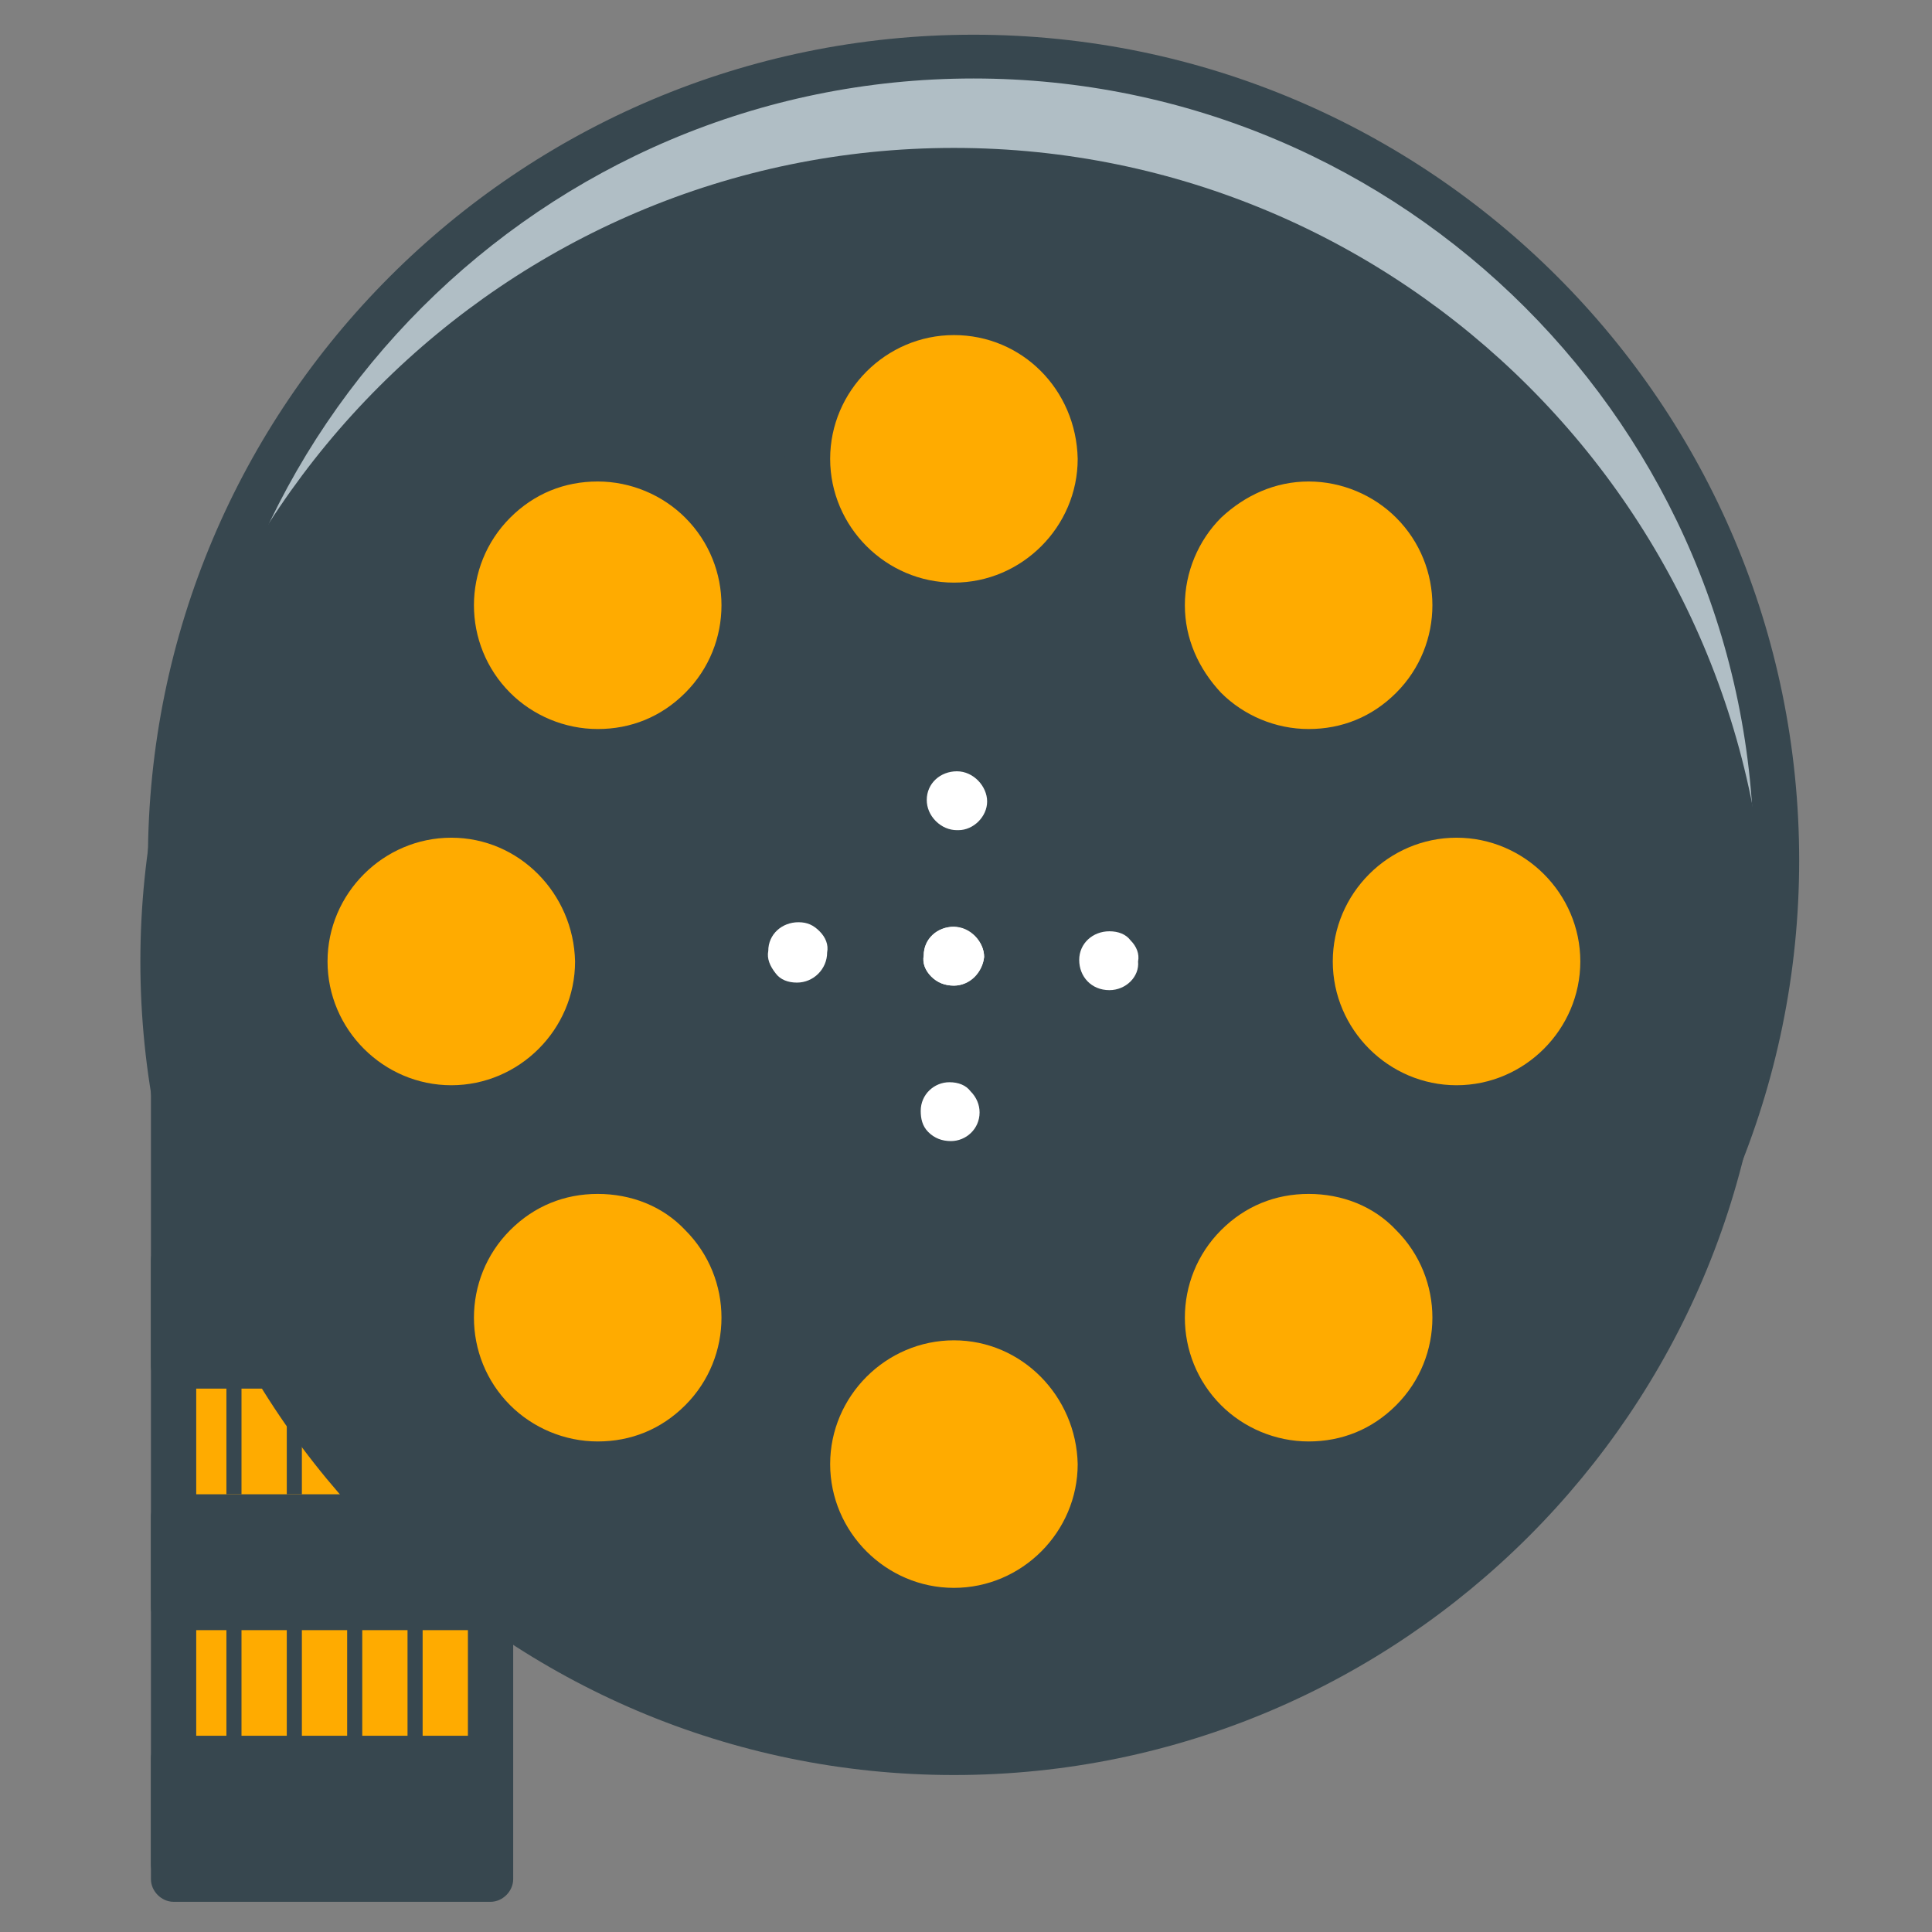 <?xml version="1.0" encoding="utf-8"?>
<!-- Generator: Adobe Illustrator 16.0.0, SVG Export Plug-In . SVG Version: 6.00 Build 0)  -->
<!DOCTYPE svg PUBLIC "-//W3C//DTD SVG 1.1//EN" "http://www.w3.org/Graphics/SVG/1.1/DTD/svg11.dtd">
<svg version="1.1" id="Layer_1" xmlns="http://www.w3.org/2000/svg" xmlns:xlink="http://www.w3.org/1999/xlink" x="0px" y="0px"
	 width="128px" height="128px" viewBox="0 0 128 128" enable-background="new 0 0 128 128" xml:space="preserve">
<rect x="0" y="0" width="128" height="128" fill="#808080" stroke="none"/>
<g>
	<g>
		<circle fill="#B0BEC5" cx="64.5" cy="56.9" r="53.2"/>
		<path fill="#37474F" d="M64.5,111.7c-30.2,0-54.7-24.5-54.7-54.7c0-30.2,24.5-54.7,54.7-54.7c30.2,0,54.7,24.5,54.7,54.7
			C119.2,87.1,94.7,111.7,64.5,111.7z M64.5,5.2C36,5.2,12.8,28.4,12.8,56.9c0,28.5,23.2,51.7,51.7,51.7c28.5,0,51.7-23.2,51.7-51.7
			C116.2,28.4,93,5.2,64.5,5.2z"/>
	</g>
	<g>
		<rect x="11.5" y="58.5" fill="#FFAB00" width="21" height="66"/>
		<path fill="#37474F" d="M32.5,126h-21c-0.8,0-1.5-0.7-1.5-1.5v-66c0-0.8,0.7-1.5,1.5-1.5h21c0.8,0,1.5,0.7,1.5,1.5v66
			C34,125.3,33.3,126,32.5,126z M13,123h18V60H13V123z"/>
	</g>
	<g>
		<path fill="#37474F" d="M115.6,63.7c0,28.9-23.4,52.4-52.4,52.4c-28.9,0-52.4-23.5-52.4-52.4c0-28.9,23.5-52.4,52.4-52.4
			C92.1,11.3,115.6,34.7,115.6,63.7z"/>
		<path fill="#37474F" d="M63.2,117.6c-29.7,0-53.9-24.2-53.9-53.9c0-29.7,24.2-53.9,53.9-53.9c29.7,0,53.9,24.2,53.9,53.9
			C117.1,93.4,92.9,117.6,63.2,117.6z M63.2,12.8c-28.1,0-50.9,22.8-50.9,50.9c0,28.1,22.8,50.9,50.9,50.9
			c28.1,0,50.9-22.8,50.9-50.9C114.1,35.6,91.2,12.8,63.2,12.8z"/>
	</g>
	<g>
		<g>
			<g>
				<path fill="#FFAB00" d="M72.8,30.4c0,5.3-4.3,9.7-9.7,9.7c-5.3,0-9.7-4.3-9.7-9.7c0-5.3,4.3-9.7,9.7-9.7
					C68.5,20.7,72.8,25,72.8,30.4z"/>
				<path fill="#37474F" d="M63.2,41.5c-6.2,0-11.2-5-11.2-11.2c0-6.2,5-11.2,11.2-11.2s11.2,5,11.2,11.2
					C74.3,36.5,69.3,41.5,63.2,41.5z M63.2,22.2c-4.5,0-8.2,3.7-8.2,8.2c0,4.5,3.7,8.2,8.2,8.2s8.2-3.7,8.2-8.2
					C71.3,25.8,67.7,22.2,63.2,22.2z"/>
			</g>
			<g>
				<path fill="#FFAB00" d="M72.8,97c0,5.4-4.3,9.7-9.7,9.7c-5.3,0-9.7-4.3-9.7-9.7c0-5.3,4.3-9.7,9.7-9.7
					C68.5,87.3,72.8,91.6,72.8,97z"/>
				<path fill="#37474F" d="M63.2,108.2c-6.2,0-11.2-5-11.2-11.2c0-6.2,5-11.2,11.2-11.2s11.2,5,11.2,11.2
					C74.3,103.1,69.3,108.2,63.2,108.2z M63.2,88.8c-4.5,0-8.2,3.7-8.2,8.2c0,4.5,3.7,8.2,8.2,8.2s8.2-3.7,8.2-8.2
					C71.3,92.5,67.7,88.8,63.2,88.8z"/>
			</g>
		</g>
		<g>
			<g>
				<path fill="#FFAB00" d="M96.5,73.3c-5.3,0-9.7-4.3-9.7-9.7c0-5.3,4.3-9.7,9.7-9.7c5.4,0,9.7,4.3,9.7,9.7
					C106.2,69,101.8,73.3,96.5,73.3z"/>
				<path fill="#37474F" d="M96.5,74.8c-6.2,0-11.2-5-11.2-11.2c0-6.2,5-11.2,11.2-11.2s11.2,5,11.2,11.2
					C107.7,69.8,102.7,74.8,96.5,74.8z M96.5,55.5c-4.5,0-8.2,3.7-8.2,8.2c0,4.5,3.7,8.2,8.2,8.2s8.2-3.7,8.2-8.2
					C104.7,59.2,101,55.5,96.5,55.5z"/>
			</g>
			<g>
				<path fill="#FFAB00" d="M29.9,73.3c-5.4,0-9.7-4.3-9.7-9.7c0-5.3,4.3-9.7,9.7-9.7c5.3,0,9.7,4.3,9.7,9.7
					C39.5,69,35.2,73.3,29.9,73.3z"/>
				<path fill="#37474F" d="M29.9,74.8c-6.2,0-11.2-5-11.2-11.2c0-6.2,5-11.2,11.2-11.2c6.2,0,11.2,5,11.2,11.2
					C41,69.8,36,74.8,29.9,74.8z M29.9,55.5c-4.5,0-8.2,3.7-8.2,8.2c0,4.5,3.7,8.2,8.2,8.2c4.5,0,8.2-3.7,8.2-8.2
					C38,59.2,34.4,55.5,29.9,55.5z"/>
			</g>
		</g>
	</g>
	<g>
		<g>
			<path fill="#FFFFFF" d="M54.3,63.1c0,0.8-0.7,1.5-1.5,1.4c-0.8,0-1.5-0.7-1.4-1.5c0-0.8,0.7-1.5,1.5-1.5
				C53.7,61.6,54.3,62.3,54.3,63.1z"/>
			<path fill="#FFFFFF" d="M52.8,65.1L52.8,65.1c-0.6,0-1.1-0.2-1.4-0.6C51,64,50.8,63.5,50.9,63c0-1.1,0.9-1.9,2-1.9
				c0.6,0,1,0.2,1.4,0.6c0.4,0.4,0.6,0.9,0.5,1.4C54.8,64.2,53.9,65.1,52.8,65.1z M52.9,62.1c-0.5,0-1,0.4-1,1
				c0,0.3,0.1,0.5,0.3,0.7c0.2,0.2,0.4,0.3,0.7,0.3l0,0.5v-0.5c0.5,0,1-0.4,1-0.9c0-0.3-0.1-0.5-0.3-0.7
				C53.4,62.2,53.1,62.1,52.9,62.1L52.9,62.1z"/>
		</g>
		<g>
			<path fill="#FFFFFF" d="M64.7,63.4c0,0.8-0.7,1.5-1.5,1.4c-0.8,0-1.5-0.7-1.5-1.5c0-0.8,0.7-1.5,1.5-1.5
				C64,61.9,64.7,62.6,64.7,63.4z"/>
			<path fill="#FFFFFF" d="M63.2,65.3L63.2,65.3c-0.6,0-1.1-0.2-1.5-0.6c-0.4-0.4-0.6-0.9-0.5-1.4c0-1.1,0.9-1.9,2-1.9
				c1.1,0,2,1,2,2C65.1,64.4,64.2,65.3,63.2,65.3z M63.2,62.3c-0.6,0-1,0.4-1,1c0,0.2,0.1,0.5,0.3,0.7c0.2,0.2,0.4,0.3,0.7,0.3
				l0,0.5v-0.5c0.5,0,1-0.4,1-0.9C64.2,62.8,63.8,62.4,63.2,62.3C63.2,62.3,63.2,62.3,63.2,62.3z"/>
		</g>
		<g>
			<path fill="#FFFFFF" d="M75,63.6c0,0.8-0.7,1.5-1.5,1.4c-0.8,0-1.5-0.7-1.4-1.5c0-0.8,0.7-1.5,1.5-1.4C74.4,62.1,75,62.8,75,63.6
				z"/>
			<path fill="#FFFFFF" d="M73.5,65.6L73.5,65.6c-1.2,0-2-0.9-2-2c0-1.1,0.9-1.9,2-1.9c0.6,0,1.1,0.2,1.4,0.6
				c0.4,0.4,0.6,0.9,0.5,1.4C75.5,64.7,74.6,65.6,73.5,65.6z M73.5,62.6c-0.6,0-1,0.4-1,0.9c0,0.5,0.4,1,1,1l0,0.5v-0.5
				c0.5,0,0.9-0.4,1-1c0-0.3-0.1-0.5-0.3-0.7C74,62.7,73.8,62.6,73.5,62.6C73.5,62.6,73.5,62.6,73.5,62.6z"/>
		</g>
	</g>
	<g>
		<g>
			<path fill="#FFFFFF" d="M63,72.2c0.8,0,1.5,0.7,1.5,1.5c0,0.8-0.7,1.5-1.5,1.4c-0.8,0-1.5-0.7-1.4-1.5
				C61.5,72.8,62.2,72.2,63,72.2z"/>
			<path fill="#FFFFFF" d="M63,75.6L63,75.6c-0.6,0-1.1-0.2-1.5-0.6c-0.4-0.4-0.5-0.9-0.5-1.4c0-1.1,0.9-1.9,1.9-1.9
				c0.6,0,1.1,0.2,1.4,0.6c0.4,0.4,0.6,0.9,0.6,1.4C64.9,74.8,64,75.6,63,75.6z M63,72.7c-0.6,0-1,0.4-1,0.9c0,0.3,0.1,0.5,0.3,0.7
				c0.2,0.2,0.4,0.3,0.7,0.3l0.1,0.5v-0.5c0.5,0,0.9-0.4,1-1c0-0.3-0.1-0.5-0.3-0.7C63.4,72.8,63.2,72.7,63,72.7
				C63,72.7,63,72.7,63,72.7z"/>
		</g>
		<g>
			<path fill="#FFFFFF" d="M63.2,61.8c0.8,0,1.4,0.7,1.4,1.5c0,0.8-0.7,1.5-1.5,1.4c-0.8,0-1.5-0.7-1.5-1.5
				C61.7,62.5,62.4,61.8,63.2,61.8z"/>
			<path fill="#FFFFFF" d="M63.2,65.3L63.2,65.3c-0.6,0-1.1-0.2-1.5-0.6c-0.4-0.4-0.6-0.9-0.5-1.4c0-1.1,0.9-1.9,2-1.9
				c1.1,0.1,2,1,2,2C65.1,64.4,64.3,65.3,63.2,65.3z M63.2,62.3c-0.5,0-1,0.4-1,0.9c0,0.3,0.1,0.5,0.3,0.7c0.2,0.2,0.4,0.3,0.7,0.3
				l0.1,0.5v-0.5c0.5,0,0.9-0.4,0.9-1C64.2,62.8,63.7,62.4,63.2,62.3z"/>
		</g>
		<g>
			<path fill="#FFFFFF" d="M63.5,51.5c0.8,0,1.5,0.7,1.4,1.5c0,0.8-0.7,1.5-1.5,1.4c-0.8,0-1.5-0.7-1.4-1.5
				C62,52.1,62.7,51.5,63.5,51.5z"/>
			<path fill="#FFFFFF" d="M63.5,55L63.5,55c-0.1,0-0.1,0-0.1,0c-0.5,0-1-0.2-1.4-0.6c-0.4-0.4-0.6-0.9-0.6-1.4c0-1.1,0.9-1.9,2-1.9
				c1.1,0,2,1,2,2C65.4,54.1,64.5,55,63.5,55z M63.5,52c-0.5,0-1,0.4-1,0.9c0,0.3,0.1,0.5,0.3,0.7c0.2,0.2,0.4,0.3,0.7,0.3l0.1,0
				c0.5,0,0.9-0.4,0.9-0.9C64.4,52.5,64,52,63.5,52z"/>
		</g>
	</g>
	<g>
		<rect x="11.5" y="83.5" fill="#37474F" width="20" height="7"/>
		<path fill="#37474F" d="M31.5,92h-20c-0.8,0-1.5-0.7-1.5-1.5v-7c0-0.8,0.7-1.5,1.5-1.5h20c0.8,0,1.5,0.7,1.5,1.5v7
			C33,91.3,32.3,92,31.5,92z M13,89h17v-4H13V89z"/>
	</g>
	<g>
		<rect x="11.5" y="100.5" fill="#37474F" width="20" height="6"/>
		<path fill="#37474F" d="M31.5,108h-20c-0.8,0-1.5-0.7-1.5-1.5v-6c0-0.8,0.7-1.5,1.5-1.5h20c0.8,0,1.5,0.7,1.5,1.5v6
			C33,107.3,32.3,108,31.5,108z M13,105h17v-3H13V105z"/>
	</g>
	<g>
		<rect x="11.5" y="116.5" fill="#37474F" width="20" height="7"/>
		<path fill="#37474F" d="M31.5,125h-20c-0.8,0-1.5-0.7-1.5-1.5v-7c0-0.8,0.7-1.5,1.5-1.5h20c0.8,0,1.5,0.7,1.5,1.5v7
			C33,124.3,32.3,125,31.5,125z M13,122h17v-4H13V122z"/>
	</g>
	<g>
		<g>
			<g>
				<path fill="#FFAB00" d="M93.6,47c-3.8,3.8-9.9,3.8-13.7,0c-3.8-3.8-3.8-9.9,0-13.7c3.8-3.8,9.9-3.8,13.7,0
					C97.4,37,97.4,43.2,93.6,47z"/>
				<path fill="#37474F" d="M86.7,51.3c-3,0-5.8-1.2-7.9-3.3c-2.1-2.1-3.3-4.9-3.3-7.9c0-3,1.2-5.8,3.3-7.9c2.1-2.1,4.9-3.3,7.9-3.3
					c3,0,5.8,1.2,7.9,3.3c4.4,4.4,4.4,11.4,0,15.8C92.5,50.1,89.7,51.3,86.7,51.3z M86.7,31.9c-2.2,0-4.2,0.9-5.8,2.4
					c-1.5,1.5-2.4,3.6-2.4,5.8c0,2.2,0.9,4.2,2.4,5.8c1.5,1.5,3.6,2.4,5.8,2.4c2.2,0,4.2-0.8,5.8-2.4c3.2-3.2,3.2-8.4,0-11.6
					C91,32.8,88.9,31.9,86.7,31.9z"/>
			</g>
			<g>
				<path fill="#FFAB00" d="M46.5,94.1c-3.8,3.8-9.9,3.8-13.7,0c-3.8-3.8-3.8-9.9,0-13.7c3.8-3.8,9.9-3.8,13.7,0
					C50.2,84.2,50.2,90.3,46.5,94.1z"/>
				<path fill="#37474F" d="M39.6,98.4c-3,0-5.8-1.2-7.9-3.3c-4.3-4.4-4.3-11.5,0-15.8c2.1-2.1,4.9-3.3,7.9-3.3c3,0,5.8,1.2,7.9,3.3
					c4.4,4.4,4.4,11.5,0,15.8C45.4,97.2,42.6,98.4,39.6,98.4z M39.6,79.1c-2.2,0-4.2,0.8-5.8,2.4c-3.2,3.2-3.2,8.4,0,11.6
					c1.5,1.5,3.6,2.4,5.8,2.4c2.2,0,4.2-0.8,5.8-2.4c3.2-3.2,3.2-8.4,0-11.6C43.9,79.9,41.8,79.1,39.6,79.1z"/>
			</g>
		</g>
		<g>
			<g>
				<path fill="#FFAB00" d="M79.9,94.1c-3.8-3.8-3.8-9.9,0-13.7c3.8-3.8,9.9-3.8,13.7,0c3.8,3.8,3.8,9.9,0,13.7
					C89.8,97.8,83.7,97.8,79.9,94.1z"/>
				<path fill="#37474F" d="M86.7,98.4c-3,0-5.8-1.2-7.9-3.3c-4.4-4.4-4.4-11.5,0-15.8c2.1-2.1,4.9-3.3,7.9-3.3c3,0,5.8,1.2,7.9,3.3
					c4.4,4.4,4.4,11.5,0,15.8C92.5,97.2,89.7,98.4,86.7,98.4z M86.7,79.1c-2.2,0-4.2,0.8-5.8,2.4c-3.2,3.2-3.2,8.4,0,11.6
					c1.5,1.5,3.6,2.4,5.8,2.4c2.2,0,4.2-0.8,5.8-2.4c3.2-3.2,3.2-8.4,0-11.6C91,79.9,88.9,79.1,86.7,79.1z"/>
			</g>
			<g>
				<path fill="#FFAB00" d="M32.8,47c-3.8-3.8-3.8-9.9,0-13.7c3.8-3.8,9.9-3.8,13.7,0c3.8,3.8,3.8,9.9,0,13.7
					C42.7,50.7,36.5,50.7,32.8,47z"/>
				<path fill="#37474F" d="M39.6,51.3c-3,0-5.8-1.2-7.9-3.3c-4.3-4.4-4.3-11.5,0-15.8c2.1-2.1,4.9-3.3,7.9-3.3c3,0,5.8,1.2,7.9,3.3
					c4.4,4.4,4.4,11.4,0,15.8C45.4,50.1,42.6,51.3,39.6,51.3z M39.6,31.9c-2.2,0-4.2,0.8-5.8,2.4c-3.2,3.2-3.2,8.4,0,11.6
					c1.5,1.5,3.6,2.4,5.8,2.4c2.2,0,4.2-0.8,5.8-2.4c3.2-3.2,3.2-8.4,0-11.6C43.9,32.8,41.8,31.9,39.6,31.9z"/>
			</g>
		</g>
	</g>
	<g>
		<g>
			<rect x="15" y="89" fill="#37474F" width="1" height="10"/>
		</g>
		<g>
			<rect x="19" y="89" fill="#37474F" width="1" height="10"/>
		</g>
		<g>
			<rect x="23" y="89" fill="#37474F" width="1" height="10"/>
		</g>
		<g>
			<rect x="27" y="89" fill="#37474F" width="1" height="10"/>
		</g>
	</g>
	<g>
		<g>
			<rect x="15" y="75" fill="#37474F" width="1" height="10"/>
		</g>
		<g>
			<rect x="19" y="75" fill="#37474F" width="1" height="10"/>
		</g>
		<g>
			<rect x="23" y="75" fill="#37474F" width="1" height="10"/>
		</g>
		<g>
			<rect x="27" y="75" fill="#37474F" width="1" height="10"/>
		</g>
	</g>
	<g>
		<g>
			<rect x="15" y="106" fill="#37474F" width="1" height="10"/>
		</g>
		<g>
			<rect x="19" y="106" fill="#37474F" width="1" height="10"/>
		</g>
		<g>
			<rect x="23" y="106" fill="#37474F" width="1" height="10"/>
		</g>
		<g>
			<rect x="27" y="106" fill="#37474F" width="1" height="10"/>
		</g>
	</g>
</g>
</svg>
